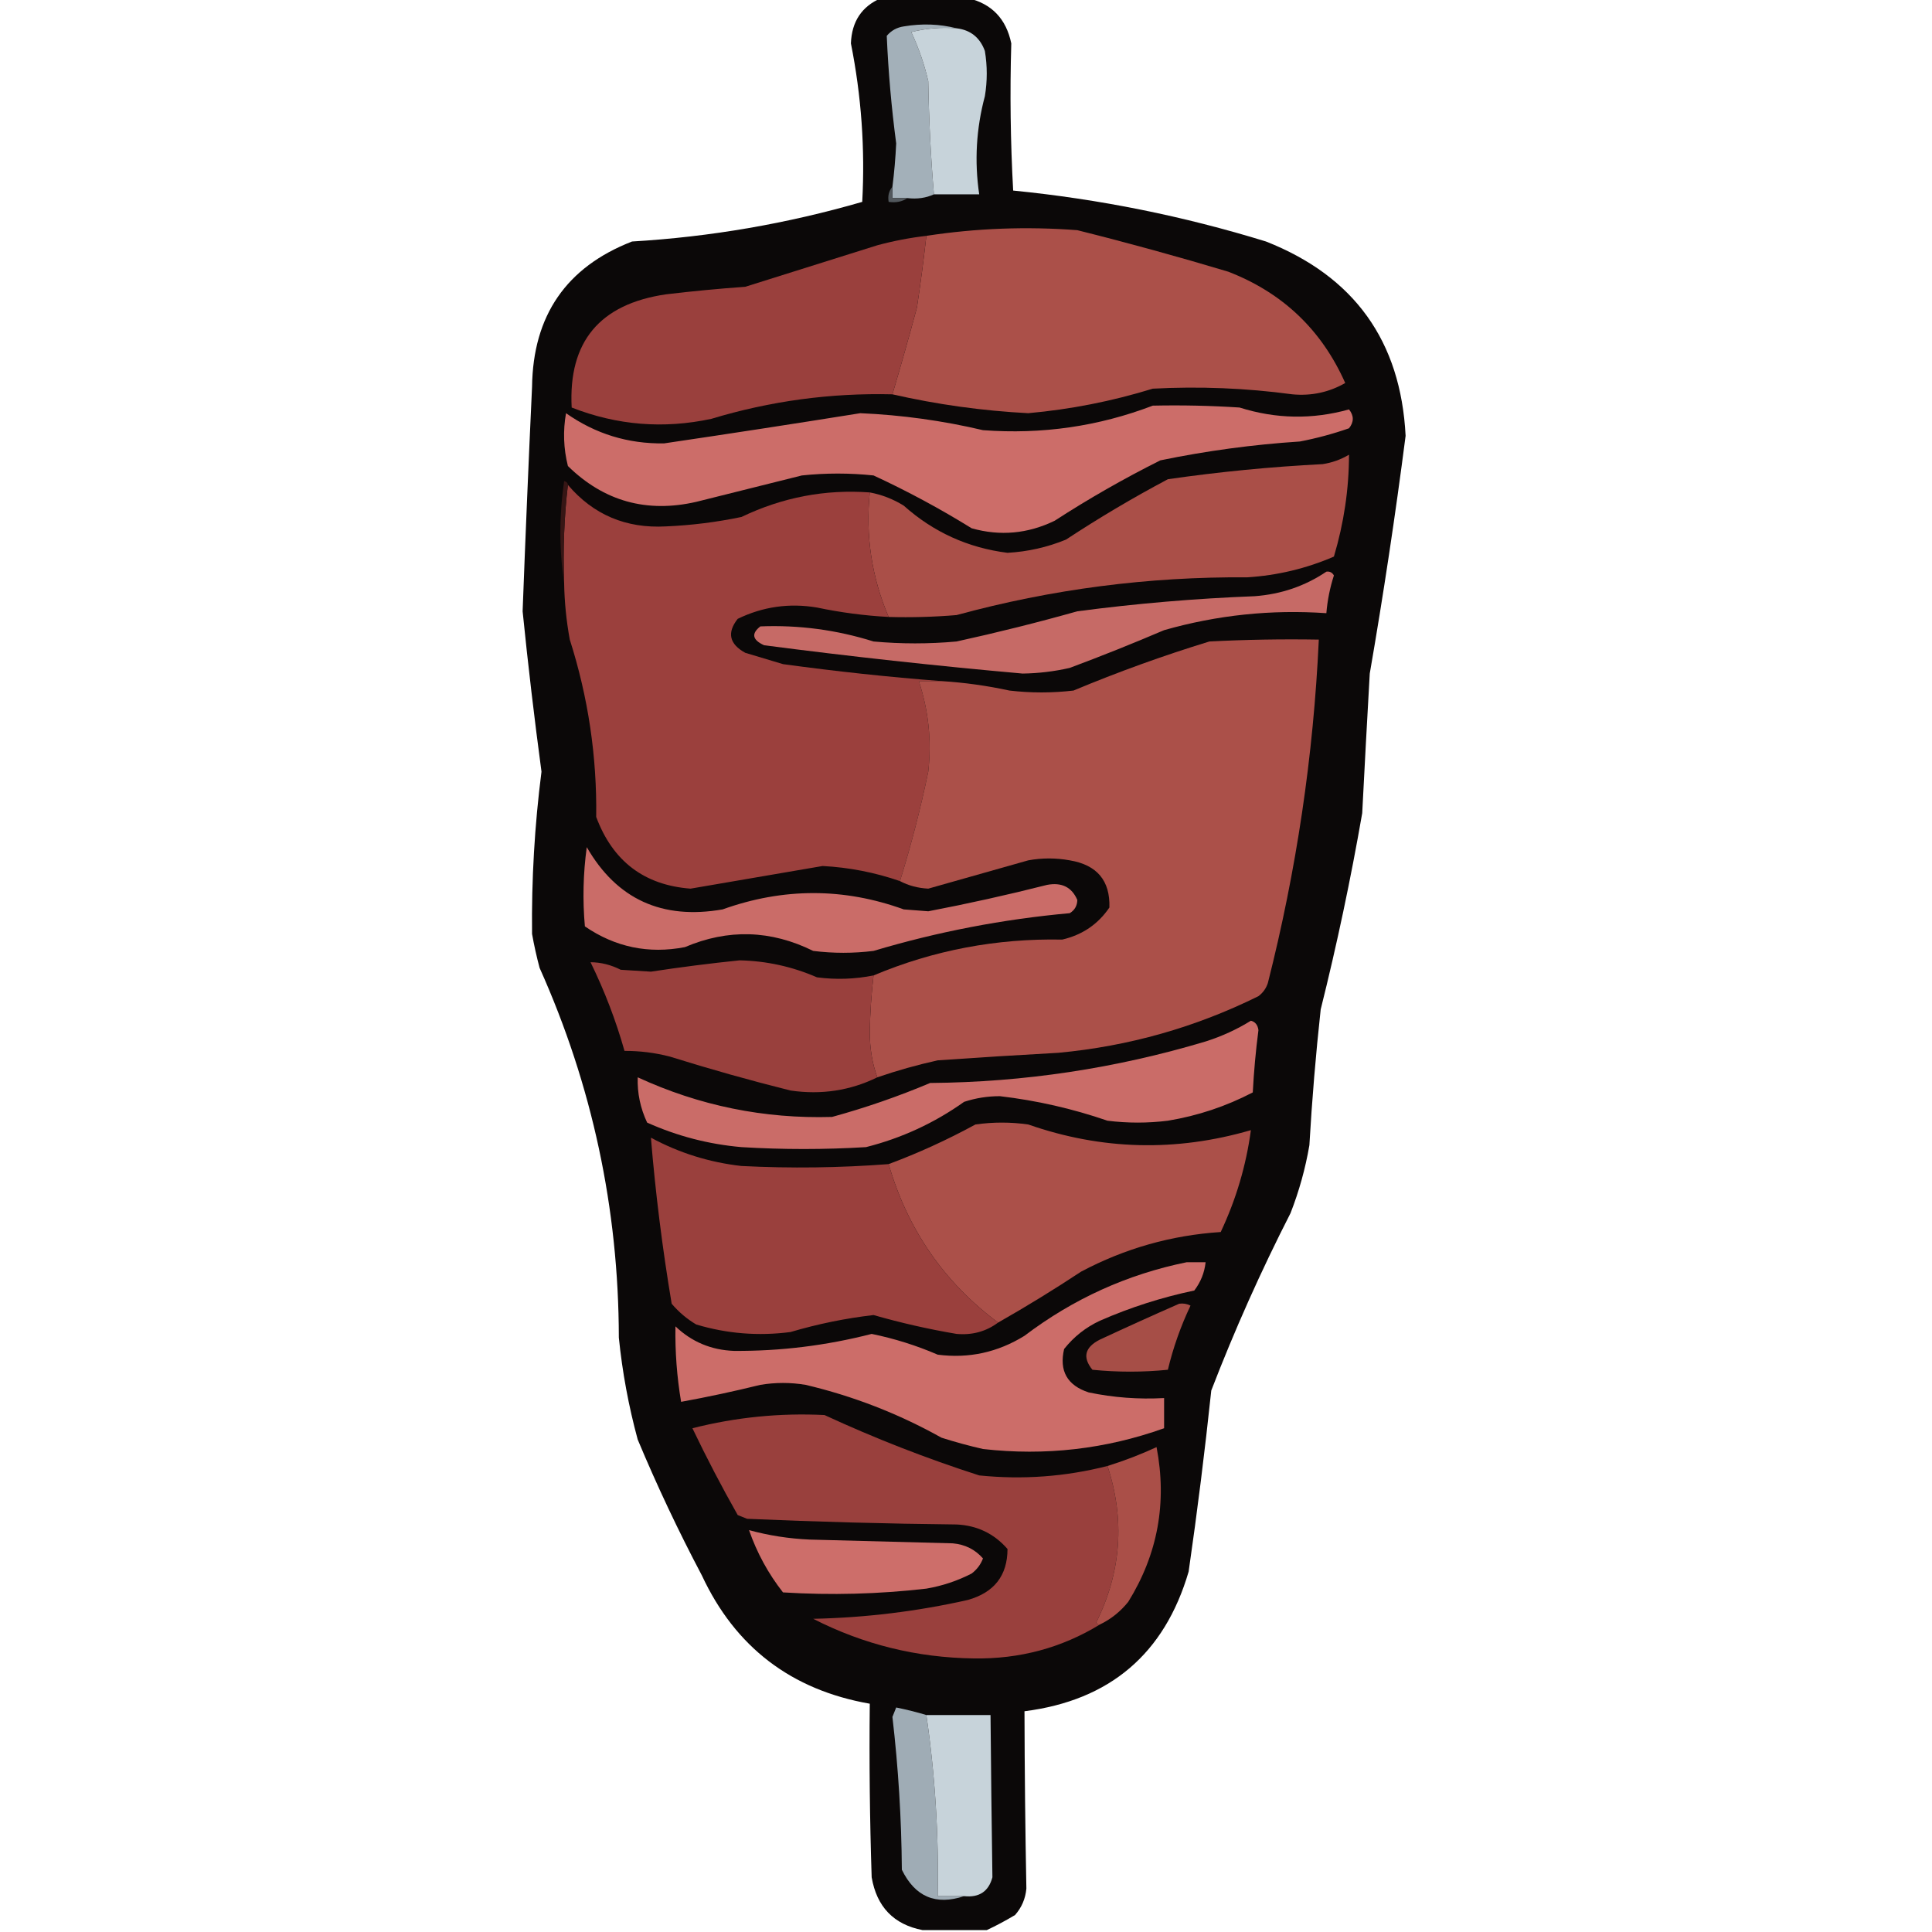 <?xml version="1.0" encoding="UTF-8"?>
<!DOCTYPE svg PUBLIC "-//W3C//DTD SVG 1.1//EN" "http://www.w3.org/Graphics/SVG/1.1/DTD/svg11.dtd">
<svg xmlns="http://www.w3.org/2000/svg" version="1.1" width="512px" height="512px" style="shape-rendering:geometricPrecision; text-rendering:geometricPrecision; image-rendering:optimizeQuality; fill-rule:evenodd; clip-rule:evenodd" xmlns:xlink="http://www.w3.org/1999/xlink">
<g><path style="opacity:0.971" fill="#050202" d="M 233.5,-0.5 C 241.167,-0.5 248.833,-0.5 256.5,-0.5C 262.819,0.987 266.652,4.987 268,11.5C 267.618,24.538 267.784,37.538 268.5,50.5C 291.293,52.758 313.626,57.258 335.5,64C 358.89,73.223 371.223,90.39 372.5,115.5C 369.788,136.562 366.621,157.562 363,178.5C 362.298,190.831 361.632,203.165 361,215.5C 357.968,232.962 354.301,250.296 350,267.5C 348.691,279.47 347.691,291.47 347,303.5C 345.944,309.668 344.277,315.668 342,321.5C 334.171,336.822 327.171,352.489 321,368.5C 319.304,384.549 317.304,400.549 315,416.5C 308.617,438.287 294.117,450.621 271.5,453.5C 271.538,469.183 271.704,484.85 272,500.5C 271.751,503.177 270.751,505.51 269,507.5C 266.486,509.004 263.986,510.338 261.5,511.5C 255.833,511.5 250.167,511.5 244.5,511.5C 236.847,510.012 232.347,505.345 231,497.5C 230.5,482.17 230.333,466.837 230.5,451.5C 209.704,447.86 194.871,436.526 186,417.5C 179.787,405.742 174.121,393.742 169,381.5C 166.591,372.639 164.925,363.639 164,354.5C 163.943,320.282 156.943,287.615 143,256.5C 142.206,253.529 141.539,250.529 141,247.5C 140.842,233.098 141.675,218.765 143.5,204.5C 141.603,190.383 139.936,176.217 138.5,162C 139.245,142.164 140.079,122.331 141,102.5C 141.246,83.612 150.079,70.779 167.5,64C 188.222,62.778 208.555,59.278 228.5,53.5C 229.271,39.411 228.271,25.412 225.5,11.5C 225.723,5.682 228.39,1.682 233.5,-0.5 Z"/></g>
<g><path style="opacity:1" fill="#a3b0b9" d="M 253.5,7.5 C 249.445,7.176 245.445,7.509 241.5,8.5C 243.459,12.669 244.959,17.002 246,21.5C 246.17,31.675 246.67,41.675 247.5,51.5C 245.393,52.468 243.059,52.802 240.5,52.5C 239.167,52.5 237.833,52.5 236.5,52.5C 236.5,51.5 236.5,50.5 236.5,49.5C 236.987,45.691 237.321,41.858 237.5,38C 236.242,28.498 235.409,18.998 235,9.5C 236.171,8.107 237.671,7.273 239.5,7C 244.352,6.185 249.019,6.352 253.5,7.5 Z"/></g>
<g><path style="opacity:1" fill="#c7d3da" d="M 253.5,7.5 C 257.192,7.938 259.692,9.938 261,13.5C 261.667,17.5 261.667,21.5 261,25.5C 258.708,34.077 258.208,42.743 259.5,51.5C 255.5,51.5 251.5,51.5 247.5,51.5C 246.67,41.675 246.17,31.675 246,21.5C 244.959,17.002 243.459,12.669 241.5,8.5C 245.445,7.509 249.445,7.176 253.5,7.5 Z"/></g>
<g><path style="opacity:1" fill="#52585d" d="M 236.5,49.5 C 236.5,50.5 236.5,51.5 236.5,52.5C 237.833,52.5 239.167,52.5 240.5,52.5C 239.081,53.451 237.415,53.785 235.5,53.5C 235.232,51.901 235.566,50.568 236.5,49.5 Z"/></g>
<g><path style="opacity:1" fill="#ab5049" d="M 236.5,104.5 C 238.757,96.892 240.923,89.225 243,81.5C 243.961,75.135 244.795,68.802 245.5,62.5C 258.738,60.477 272.071,59.977 285.5,61C 298.921,64.355 312.255,68.022 325.5,72C 339.908,77.575 350.241,87.409 356.5,101.5C 352.197,103.968 347.53,104.968 342.5,104.5C 330.212,102.843 317.879,102.343 305.5,103C 294.692,106.33 283.692,108.496 272.5,109.5C 260.35,108.87 248.35,107.203 236.5,104.5 Z"/></g>
<g><path style="opacity:1" fill="#9a403d" d="M 245.5,62.5 C 244.795,68.802 243.961,75.135 243,81.5C 240.923,89.225 238.757,96.892 236.5,104.5C 220.138,104.102 204.138,106.269 188.5,111C 175.851,113.712 163.518,112.712 151.5,108C 150.586,90.57 158.92,80.57 176.5,78C 183.484,77.168 190.484,76.501 197.5,76C 209.156,72.337 220.822,68.671 232.5,65C 236.782,63.843 241.116,63.01 245.5,62.5 Z"/></g>
<g><path style="opacity:1" fill="#cc6d69" d="M 305.5,107.5 C 313.174,107.334 320.841,107.5 328.5,108C 338.138,111.041 347.804,111.207 357.5,108.5C 358.833,110.167 358.833,111.833 357.5,113.5C 353.261,114.982 348.927,116.148 344.5,117C 332.037,117.812 319.704,119.479 307.5,122C 297.873,126.814 288.54,132.147 279.5,138C 272.372,141.46 265.039,142.126 257.5,140C 249.12,134.81 240.454,130.143 231.5,126C 225.167,125.333 218.833,125.333 212.5,126C 203.172,128.332 193.838,130.665 184.5,133C 171.36,136.005 160.027,132.839 150.5,123.5C 149.338,118.869 149.172,114.202 150,109.5C 157.782,114.982 166.448,117.649 176,117.5C 193.351,114.941 210.684,112.275 228,109.5C 238.977,109.979 249.81,111.479 260.5,114C 276.106,115.169 291.106,113.003 305.5,107.5 Z"/></g>
<g><path style="opacity:1" fill="#aa4f48" d="M 235.5,163.5 C 231.011,152.992 229.344,141.992 230.5,130.5C 233.691,131.092 236.691,132.259 239.5,134C 247.374,141.021 256.541,145.187 267,146.5C 272.357,146.202 277.524,145.036 282.5,143C 291.259,137.236 300.259,131.903 309.5,127C 323.092,125.036 336.759,123.703 350.5,123C 353,122.625 355.333,121.792 357.5,120.5C 357.489,129.582 356.156,138.582 353.5,147.5C 346.186,150.664 338.519,152.497 330.5,153C 304.343,152.801 278.676,156.134 253.5,163C 247.509,163.499 241.509,163.666 235.5,163.5 Z"/></g>
<g><path style="opacity:1" fill="#9b403d" d="M 150.5,128.5 C 157.241,136.422 165.908,140.089 176.5,139.5C 183.232,139.211 189.899,138.378 196.5,137C 207.347,131.796 218.681,129.63 230.5,130.5C 229.344,141.992 231.011,152.992 235.5,163.5C 229.112,163.154 222.778,162.321 216.5,161C 209.15,159.769 202.15,160.769 195.5,164C 192.604,167.671 193.271,170.671 197.5,173C 200.833,174 204.167,175 207.5,176C 221.583,177.93 235.583,179.43 249.5,180.5C 247.5,180.5 245.5,180.5 243.5,180.5C 246.088,188.305 246.921,196.305 246,204.5C 243.97,214.285 241.47,223.952 238.5,233.5C 231.871,231.208 225.037,229.874 218,229.5C 206.333,231.5 194.667,233.5 183,235.5C 170.712,234.564 162.378,228.23 158,216.5C 158.212,200.464 155.879,184.798 151,169.5C 150.088,164.536 149.588,159.536 149.5,154.5C 149.174,145.651 149.507,136.984 150.5,128.5 Z"/></g>
<g><path style="opacity:1" fill="#371615" d="M 150.5,128.5 C 149.507,136.984 149.174,145.651 149.5,154.5C 148.178,145.658 148.178,136.658 149.5,127.5C 150.107,127.624 150.44,127.957 150.5,128.5 Z"/></g>
<g><path style="opacity:1" fill="#c66a66" d="M 351.5,151.5 C 352.376,151.369 353.043,151.702 353.5,152.5C 352.449,155.757 351.782,159.09 351.5,162.5C 336.886,161.49 322.553,162.99 308.5,167C 300.235,170.532 291.902,173.865 283.5,177C 279.389,177.941 275.222,178.441 271,178.5C 248.113,176.468 225.28,173.968 202.5,171C 199.378,169.579 199.044,167.913 201.5,166C 211.71,165.59 221.71,166.923 231.5,170C 238.833,170.667 246.167,170.667 253.5,170C 264.239,167.649 274.905,164.982 285.5,162C 301.104,159.94 316.771,158.606 332.5,158C 339.507,157.481 345.841,155.315 351.5,151.5 Z"/></g>
<g><path style="opacity:1" fill="#ab5049" d="M 232.5,285.5 C 231.176,281.893 230.509,277.893 230.5,273.5C 230.584,268.465 230.918,263.465 231.5,258.5C 247.374,251.826 264.04,248.66 281.5,249C 286.835,247.759 291.002,244.926 294,240.5C 294.225,233.379 290.725,229.212 283.5,228C 279.833,227.333 276.167,227.333 272.5,228C 263.635,230.512 254.802,233.012 246,235.5C 243.24,235.354 240.74,234.687 238.5,233.5C 241.47,223.952 243.97,214.285 246,204.5C 246.921,196.305 246.088,188.305 243.5,180.5C 245.5,180.5 247.5,180.5 249.5,180.5C 255.554,180.877 261.554,181.71 267.5,183C 273.167,183.667 278.833,183.667 284.5,183C 296.293,178.069 308.293,173.736 320.5,170C 330.161,169.5 339.828,169.334 349.5,169.5C 348.084,200.263 343.584,230.596 336,260.5C 335.535,261.931 334.701,263.097 333.5,264C 316.781,272.264 299.115,277.264 280.5,279C 269.828,279.589 259.162,280.255 248.5,281C 243.062,282.203 237.729,283.703 232.5,285.5 Z"/></g>
<g><path style="opacity:1" fill="#ca6c68" d="M 155.5,224.5 C 163.444,238.299 175.444,243.799 191.5,241C 207.594,235.236 223.594,235.236 239.5,241C 241.667,241.167 243.833,241.333 246,241.5C 256.562,239.48 267.062,237.147 277.5,234.5C 281.377,233.776 284.044,235.109 285.5,238.5C 285.471,240.029 284.804,241.196 283.5,242C 265.818,243.593 248.484,246.927 231.5,252C 226.167,252.667 220.833,252.667 215.5,252C 204.295,246.454 192.962,246.121 181.5,251C 171.881,252.851 163.048,251.018 155,245.5C 154.377,238.477 154.543,231.477 155.5,224.5 Z"/></g>
<g><path style="opacity:1" fill="#99403d" d="M 231.5,258.5 C 230.918,263.465 230.584,268.465 230.5,273.5C 230.509,277.893 231.176,281.893 232.5,285.5C 225.323,289.023 217.656,290.19 209.5,289C 198.749,286.312 188.083,283.312 177.5,280C 173.56,278.985 169.56,278.485 165.5,278.5C 163.214,270.422 160.214,262.589 156.5,255C 159.244,255.019 161.911,255.686 164.5,257C 167.167,257.167 169.833,257.333 172.5,257.5C 180.291,256.31 188.124,255.31 196,254.5C 203.129,254.657 209.962,256.157 216.5,259C 221.537,259.663 226.537,259.496 231.5,258.5 Z"/></g>
<g><path style="opacity:1" fill="#ca6c68" d="M 331.5,270.5 C 332.649,270.791 333.316,271.624 333.5,273C 332.787,278.476 332.287,283.976 332,289.5C 324.925,293.192 317.425,295.692 309.5,297C 304.167,297.667 298.833,297.667 293.5,297C 284.221,293.805 274.721,291.638 265,290.5C 261.742,290.493 258.575,290.993 255.5,292C 247.593,297.62 238.926,301.62 229.5,304C 218.5,304.667 207.5,304.667 196.5,304C 187.794,303.24 179.461,301.074 171.5,297.5C 169.697,293.673 168.863,289.673 169,285.5C 185.325,293.027 202.491,296.527 220.5,296C 229.355,293.574 238.021,290.574 246.5,287C 271.364,286.801 295.697,283.134 319.5,276C 323.814,274.628 327.814,272.795 331.5,270.5 Z"/></g>
<g><path style="opacity:1" fill="#ab5049" d="M 264.5,350.5 C 250.192,339.833 240.525,325.833 235.5,308.5C 243.335,305.586 251.002,302.086 258.5,298C 263.167,297.333 267.833,297.333 272.5,298C 291.954,304.788 311.621,305.288 331.5,299.5C 330.239,308.872 327.572,317.872 323.5,326.5C 310.412,327.355 298.078,330.855 286.5,337C 279.278,341.773 271.945,346.273 264.5,350.5 Z"/></g>
<g><path style="opacity:1" fill="#9a403d" d="M 235.5,308.5 C 240.525,325.833 250.192,339.833 264.5,350.5C 261.32,352.867 257.653,353.867 253.5,353.5C 246.061,352.241 238.728,350.575 231.5,348.5C 224.037,349.366 216.704,350.866 209.5,353C 200.99,354.114 192.656,353.448 184.5,351C 182.04,349.542 179.873,347.709 178,345.5C 175.532,330.767 173.698,316.101 172.5,301.5C 180.005,305.544 188.005,308.044 196.5,309C 209.514,309.661 222.514,309.494 235.5,308.5 Z"/></g>
<g><path style="opacity:1" fill="#cc6d69" d="M 314.5,334.5 C 316.167,334.5 317.833,334.5 319.5,334.5C 319.202,337.265 318.202,339.765 316.5,342C 307.893,343.803 299.559,346.47 291.5,350C 287.759,351.738 284.592,354.238 282,357.5C 280.655,363.309 282.822,367.143 288.5,369C 295.076,370.377 301.743,370.877 308.5,370.5C 308.5,373.167 308.5,375.833 308.5,378.5C 292.983,384.038 276.983,385.872 260.5,384C 256.789,383.156 253.123,382.156 249.5,381C 238.134,374.648 226.134,369.982 213.5,367C 209.5,366.333 205.5,366.333 201.5,367C 194.55,368.714 187.55,370.214 180.5,371.5C 179.384,364.862 178.884,358.196 179,351.5C 183.314,355.607 188.48,357.774 194.5,358C 206.821,358.087 218.988,356.587 231,353.5C 237.017,354.728 242.851,356.561 248.5,359C 256.721,360.066 264.388,358.4 271.5,354C 284.425,344.201 298.758,337.701 314.5,334.5 Z"/></g>
<g><path style="opacity:1" fill="#a64e47" d="M 312.5,345.5 C 313.552,345.351 314.552,345.517 315.5,346C 312.9,351.467 310.9,357.134 309.5,363C 302.833,363.667 296.167,363.667 289.5,363C 286.813,359.697 287.479,357.031 291.5,355C 298.56,351.714 305.56,348.547 312.5,345.5 Z"/></g>
<g><path style="opacity:1" fill="#99403d" d="M 293.5,388.5 C 298.161,402.761 297.161,416.594 290.5,430C 290.728,430.399 291.062,430.565 291.5,430.5C 281.356,436.706 270.189,439.706 258,439.5C 242.96,439.295 228.793,435.795 215.5,429C 229.359,428.707 243.026,427.04 256.5,424C 263.488,422.032 266.988,417.532 267,410.5C 263.457,406.426 258.957,404.259 253.5,404C 234.98,403.802 216.48,403.302 198,402.5C 197.167,402.167 196.333,401.833 195.5,401.5C 191.245,393.991 187.245,386.324 183.5,378.5C 195.008,375.581 206.675,374.414 218.5,375C 231.842,381.171 245.509,386.505 259.5,391C 271.017,392.174 282.351,391.341 293.5,388.5 Z"/></g>
<g><path style="opacity:1" fill="#aa4f48" d="M 291.5,430.5 C 291.062,430.565 290.728,430.399 290.5,430C 297.161,416.594 298.161,402.761 293.5,388.5C 297.923,387.124 302.256,385.457 306.5,383.5C 309.326,398.2 306.826,411.866 299,424.5C 296.914,427.094 294.414,429.094 291.5,430.5 Z"/></g>
<g><path style="opacity:1" fill="#cd6e6a" d="M 198.5,405.5 C 203.717,406.923 209.05,407.756 214.5,408C 227.167,408.333 239.833,408.667 252.5,409C 255.743,409.288 258.41,410.622 260.5,413C 259.899,414.605 258.899,415.938 257.5,417C 253.716,418.947 249.716,420.28 245.5,421C 232.865,422.459 220.198,422.792 207.5,422C 203.586,417.006 200.586,411.506 198.5,405.5 Z"/></g>
<g><path style="opacity:1" fill="#9facb5" d="M 245.5,454.5 C 247.816,470.392 248.816,486.392 248.5,502.5C 250.833,502.5 253.167,502.5 255.5,502.5C 248.003,505.004 242.503,502.671 239,495.5C 238.901,481.945 238.067,468.445 236.5,455C 236.833,454.167 237.167,453.333 237.5,452.5C 240.311,453.08 242.977,453.746 245.5,454.5 Z"/></g>
<g><path style="opacity:1" fill="#c7d3da" d="M 245.5,454.5 C 251.167,454.5 256.833,454.5 262.5,454.5C 262.623,468.847 262.79,483.18 263,497.5C 261.999,501.259 259.499,502.926 255.5,502.5C 253.167,502.5 250.833,502.5 248.5,502.5C 248.816,486.392 247.816,470.392 245.5,454.5 Z"/></g>
</svg>
